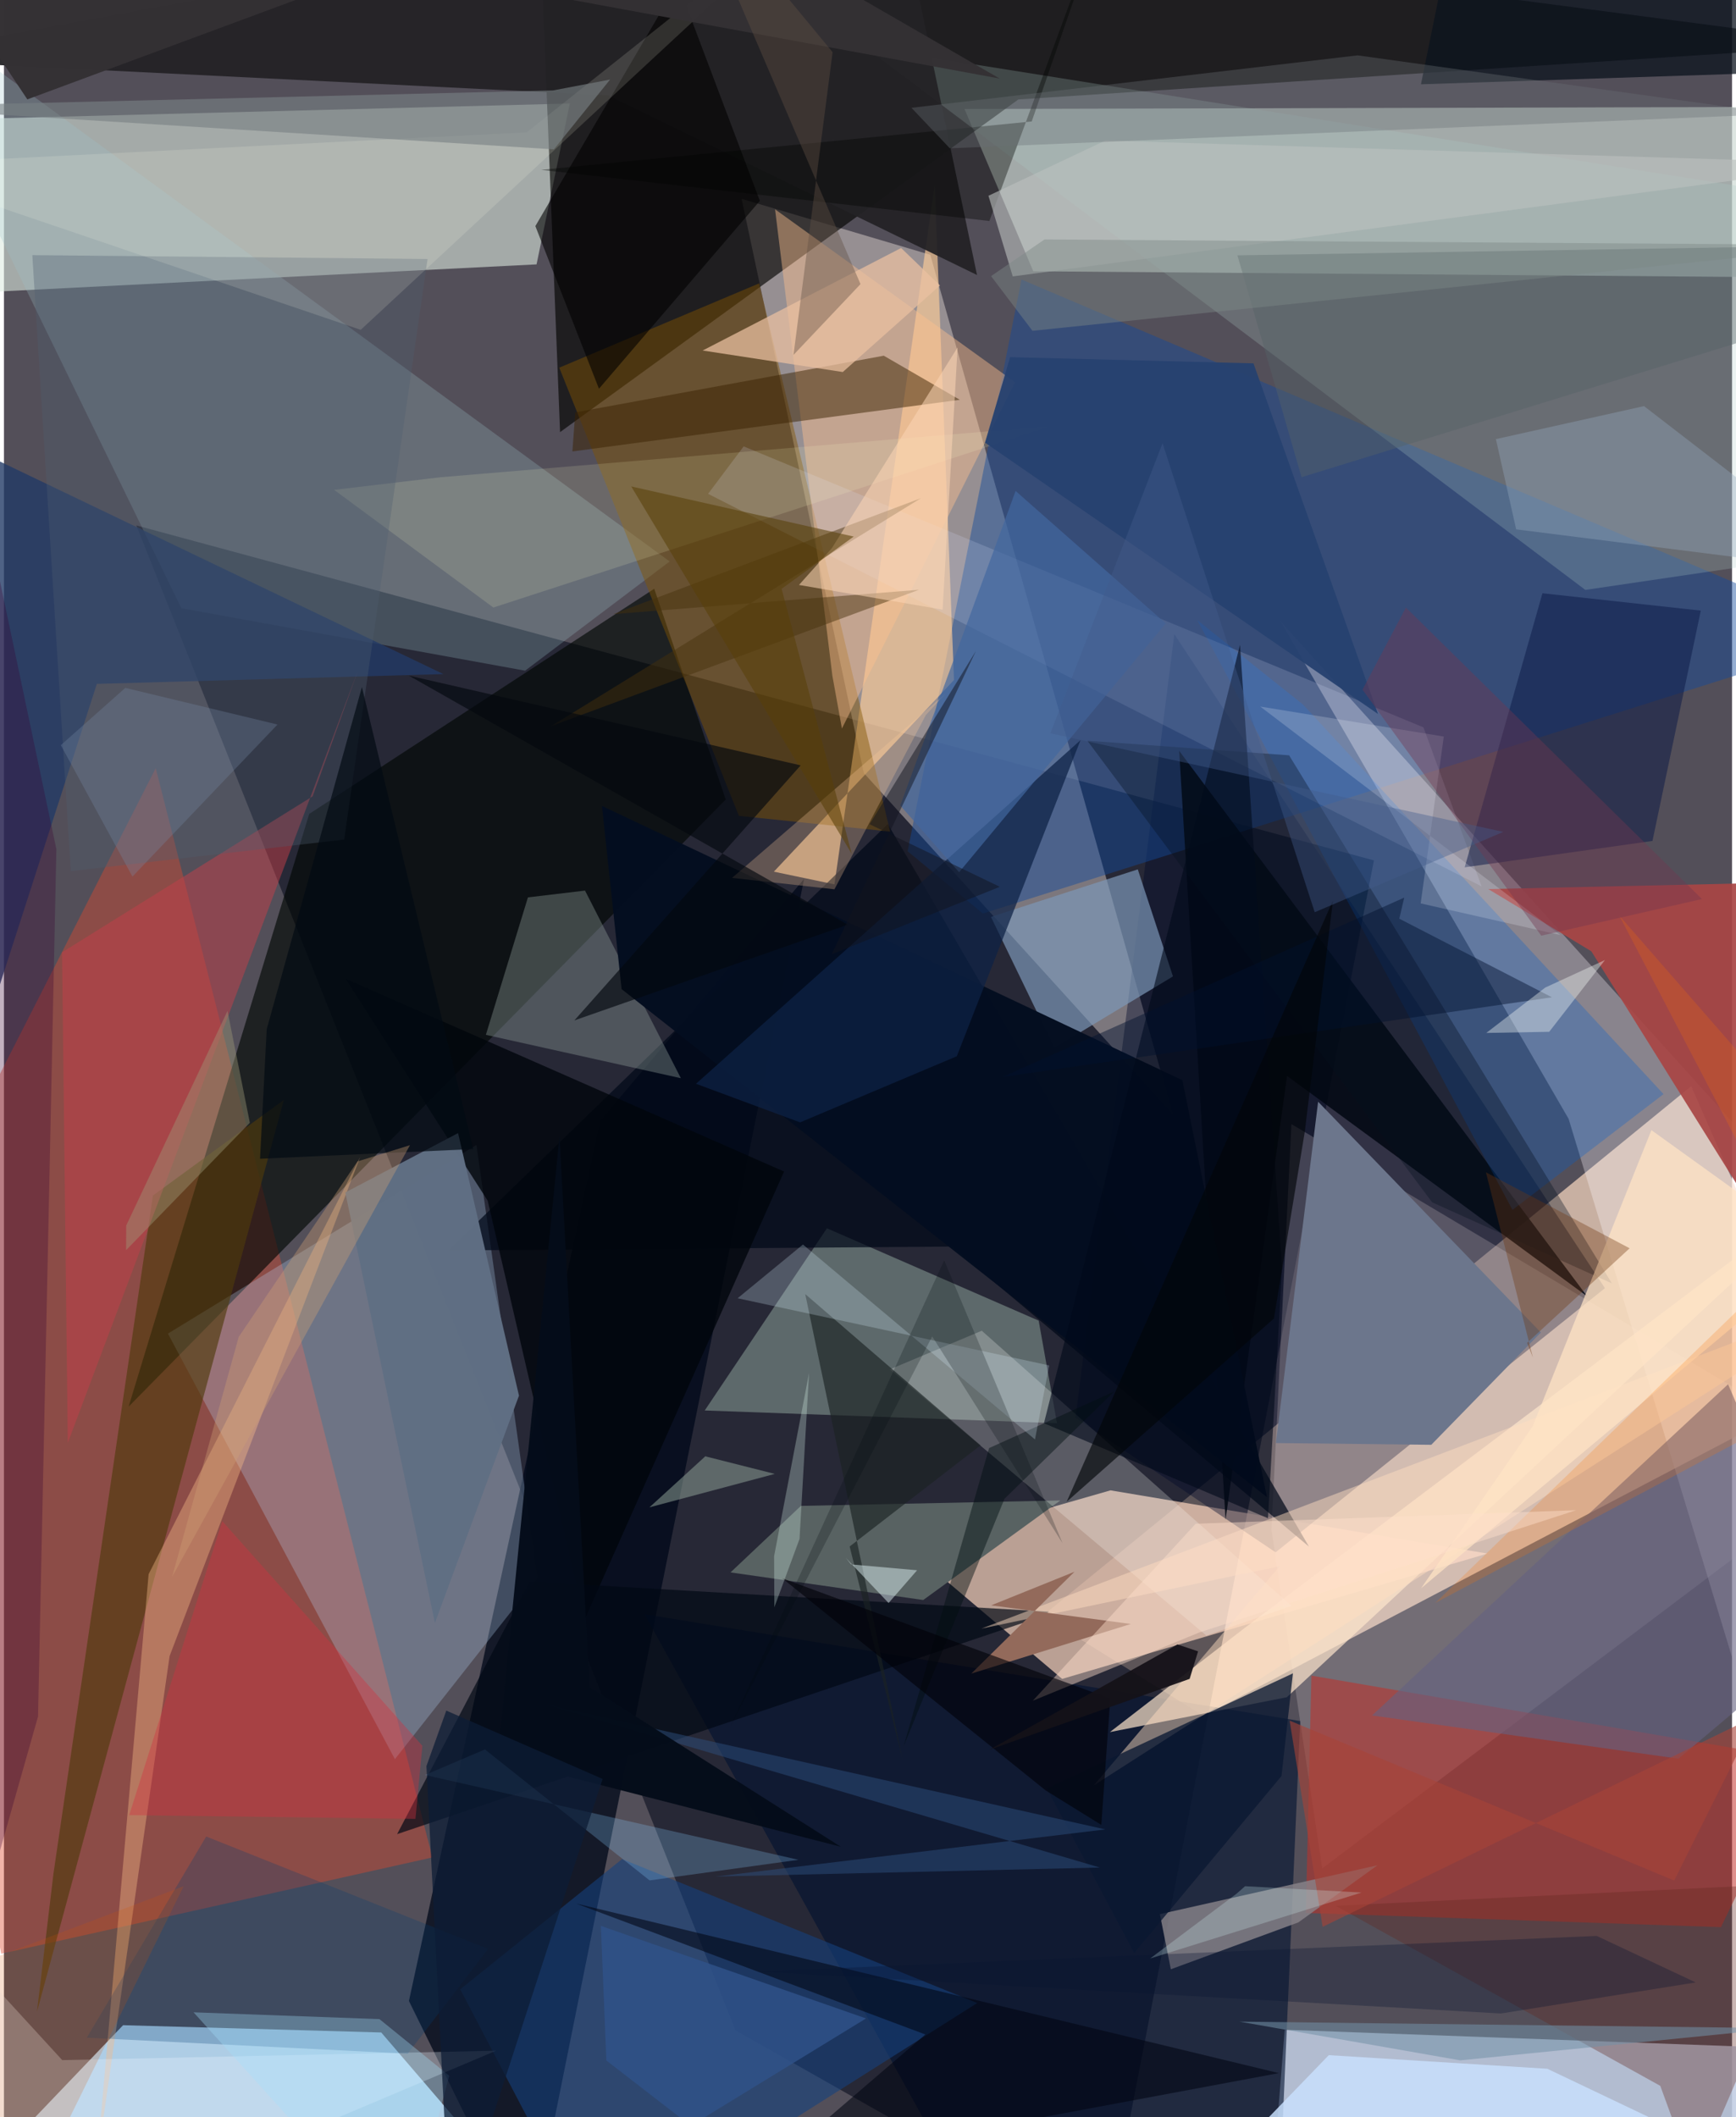 <svg xmlns="http://www.w3.org/2000/svg" width="228" height="278" viewBox="0 0 836 1024"><path fill="#534f59" d="M0 0h836v1024H0z"/><path fill="#f8d7bf" fill-opacity=".71" d="M880.606 672.314l-64.359-146.99-313.763 256.173 77.778 48.433z"/><path fill="#000717" fill-opacity=".533" d="M353.916 981.994l179.336 101.616 129.5-667.467L64.019 254.127z"/><path fill="#cbd8d1" fill-opacity=".663" d="M464.671 52.713L898 51.624v82.792l-400.044-3.211z"/><path fill="#fff3ea" fill-opacity=".392" d="M415.98 373.895l149.437 164.85-117.27-415.51-91.283-27.059z"/><path fill="#ddeae1" fill-opacity=".584" d="M257.654 127.871l16.094-77.802L-62 58.737l27.34 83.865z"/><path fill="#bde1fb" fill-opacity=".859" d="M270.886 1086H-44.167l101.8-106.486 124.889 3.527z"/><path fill="#ffd8c0" fill-opacity=".682" d="M717.682 751.405l-205.755 60.623-74.555-63.107 97.938-28.092z"/><path fill="#c0cce2" fill-opacity=".867" d="M619.598 981.727l-5.37 67.033L726.272 1086 898 991.937z"/><path fill="#020301" fill-opacity=".635" d="M898 21.63L258.318-62l10.708 271.003L490.758 48.085z"/><path fill="#e0482c" fill-opacity=".408" d="M-62 637.264l60.687 307.692 208.545-46.573L73.424 371.537z"/><path fill="#000819" fill-opacity=".765" d="M387.098 425.062L254.044 1086 195.92 967.794l92.521-425.64z"/><path fill="#000704" fill-opacity=".639" d="M147.67 393.658L60.302 680.355l288.867-293.646-34.587-101.947z"/><path fill="#000829" fill-opacity=".4" d="M566.182 306.697l208.323 316.34L615.181 750.8l-96.775-65.089z"/><path fill="#134a9b" fill-opacity=".451" d="M492.247 135.189L898 307.636l-424.45 134.21-36.379-30.126z"/><path fill="#fffaff" fill-opacity=".314" d="M756.94 541.155l96.066 316.414-9.705-306.916-226.044-250.557z"/><path fill="#b7d8f8" fill-opacity=".275" d="M228.59 553.759L79.334 645.02l109.798 205.833 68.932-87.524z"/><path fill="#7b8b87" fill-opacity=".655" d="M500.566 638.745l8.857 49.605-170.407-6.152 59.104-88.114z"/><path fill="#ffefef" fill-opacity=".188" d="M637.727 903.691l-24.535-163.808 9.651-196.196L898 707.437z"/><path fill="#c12f28" fill-opacity=".537" d="M629.812 925.223l2.692-114.79 237.385 40.758-39.263 80.904z"/><path fill="#ffcd98" fill-opacity=".639" d="M450.275 89.372L401.78 427.735l-29.33-6.137 87.149-92.707z"/><path fill="#9cc1c8" fill-opacity=".259" d="M85.827 294.156l166.294 30.233 69.93-52.833L-62-9.184z"/><path fill="#00122f" fill-opacity=".6" d="M616.045 1086l-150.754-24.241-155.378-281.018 317.167 51.663z"/><path fill="#adcac7" fill-opacity=".243" d="M416.409 22.714L898 99.37l-40.543 172.31-92.427 13.645z"/><path fill="#ffe6cd" fill-opacity=".694" d="M535.025 837.747l85.589-16.86L898 562.788 600.225 787.38z"/><path fill="#232225" fill-opacity=".945" d="M292.188 46.096l178.542 86.909L430.068-62-62 28.527z"/><path fill="#000918" fill-opacity=".714" d="M427.605 398.552l203.719 349.486-172.715-145.12-243.722 1.871z"/><path fill="#a94645" fill-opacity=".918" d="M898 668.387v-242.37l-179.914 4.001 49.84 30.085z"/><path fill="#835400" fill-opacity=".455" d="M355.54 394.604l-86.896-216.772 96.727-40.78 63.335 265.158z"/><path fill="#586262" d="M385.549 728.347l125.493-2.624-66.332 48.147-93.22-13.35z"/><path fill="#15417e" fill-opacity=".588" d="M470.84 968.794l-171.79-69.631-78.32 63.002L285.586 1086z"/><path fill="#7c97b7" fill-opacity=".694" d="M508.144 506.846l-30.668-63.368 71.036-22.996 17.026 51.772z"/><path fill="#020812" fill-opacity=".851" d="M765.907 626.997L568.541 363.165l22.44 371.923 29.747-214.704z"/><path fill="#fec08e" fill-opacity=".439" d="M400.768 326.868l4.616 25.497 83.798-167.484-116.144-83.653z"/><path fill="#6c768c" d="M743.52 644.47L635.753 532.861l-20.432 165.094 75.168.85z"/><path fill="#878389" fill-opacity=".82" d="M559.202 925.796l105.32-23.657-38.315 27.645-61.706 22.683z"/><path fill="#92a49e" fill-opacity=".369" d="M233.135 500.514l20.354-66.482 27.61-3.286 46.372 90.743z"/><path fill="#4f3b0c" fill-opacity=".639" d="M23.946 906.23l-7.98 66.824 119.437-441.073-63.341 46.27z"/><path fill="#0061ce" fill-opacity=".286" d="M729.783 585.193l73.069-56.01L628.419 340.76l-51.092-40.8z"/><path fill="#3a2200" fill-opacity=".49" d="M274.991 218.362l187.438-24.995-36.797-21.324-149.25 27.432z"/><path fill="#233a66" fill-opacity=".796" d="M-62 194.439V662.41L44.94 330.777l167.652-4.743z"/><path fill="#dfe5ff" fill-opacity=".173" d="M340.634 238.858l17.215-22.953 328.87 135.901 28.112 76.908z"/><path fill="#fffffe" fill-opacity=".235" d="M428.56 662.328l153.118 128.73 41.215-14.346-149.85-133.08z"/><path fill="#040e20" fill-opacity=".984" d="M570.097 522.465l-280.81-132.652 9.505 88.585L610.994 724.09z"/><path fill="#0a1945" fill-opacity=".506" d="M820.884 295.334l-76.605-8.39-37.622 132.55 90.849-12.758z"/><path fill="#f6bb86" fill-opacity=".404" d="M172.292 559.652L69.985 761.367l-25.158 285.957 35.307-246.337z"/><path fill="#656180" fill-opacity=".608" d="M661.848 829.7l148.226 20.911 74.854-62.97-50.852-118.122z"/><path fill="#c3404a" fill-opacity=".498" d="M30.89 697.841l140.304-373.355-21.872 60.67-121.22 75.448z"/><path fill="#00050c" fill-opacity=".8" d="M234.022 580.75l-68.805-107.398 212.187 93.274-96.435 216.57z"/><path fill="#0d2245" fill-opacity=".729" d="M460.961 510.874l-75.815 31.986-50.358-18.67 186.025-166.202z"/><path fill="#010814" fill-opacity=".682" d="M190.19 887.109l64.07-122.17 251.357 14.582-5.4 2.956z"/><path fill="#62271e" fill-opacity=".341" d="M817.656 1053.757l-16.365-44.896-157.028-87.1 235.095-11.388z"/><path fill="#ebc0a1" fill-opacity=".733" d="M338.016 169.531l67.784 10.408 47.03-41.871-18.804-18.123z"/><path fill="#ffddc0" fill-opacity=".475" d="M617.114 757.554l-144.26 30.141L898 626.058l-370.716 237.43z"/><path fill="#1b2222" fill-opacity=".647" d="M472.434 699.067l-84.801-73.168 47.082 225.098-25.584-103.015z"/><path fill-opacity=".584" d="M257.077 109.354l30.77 78.669 77.842-90.885-39.757-105.31z"/><path fill="#f0f7ff" fill-opacity=".29" d="M28.194 996.406l209.894-4.559L15.281 1086-62 898.03z"/><path fill="#c8e0fe" fill-opacity=".839" d="M551.982 1086L898 1072.67l-151.342-72.071-105.736-6.594z"/><path fill="#000919" fill-opacity=".604" d="M618.277 613.286l-20.3-301.396-94.864 376.48L611.5 734.33z"/><path fill="#0a1831" fill-opacity=".773" d="M618.04 858.977l5.53-49.643-119.111 55.638 42.337 79.602z"/><path fill="#606f83" fill-opacity=".984" d="M249.151 675.019l-40.675 109.94-43.343-208.213 54.551-28.706z"/><path fill="#ffffc9" fill-opacity=".141" d="M211.273 230.82l295.377-24.749-269.9 87.772-77.037-56.925z"/><path fill="#030f1f" fill-opacity=".345" d="M690.926 581.525l86.963 39.21-156.17-255.412-97.614-7.076z"/><path fill="#ffe3c5" fill-opacity=".733" d="M685.566 768.204l53.984-78.365 57.444-143.23 82.284 59.183z"/><path fill="#4e5f71" fill-opacity=".333" d="M32.33 421.346l-18.606-297.95 191.203 1.88-40.341 280.781z"/><path fill="#ffffed" fill-opacity=".141" d="M252.877 64.006L411.255-62 172.598 159.531-62 79.894z"/><path fill="#2e4f7e" fill-opacity=".494" d="M262.365 824.44l267.814 78.826-185.925 4.368 188.565-22.815z"/><path fill="#010510" fill-opacity=".561" d="M616.785 1002.694l-246.249 45.962 75.207-64.65-168.922-63.324z"/><path fill="#0b131e" fill-opacity=".749" d="M898 33.757L876.944.054 706.502-62 685.504 40.768z"/><path fill="#87cdff" fill-opacity=".251" d="M203.747 858.492l28.918-12.35 79.67 63.334 72.022-9.958z"/><path fill="#013d72" fill-opacity=".255" d="M195.326 993.306l38.896-50.67L97.84 888.253l-57.752 97.31z"/><path fill="#46300b" fill-opacity=".463" d="M264.713 351.199l177.952-65.949-147.916 11.79 148.891-56.106z"/><path fill="#546366" fill-opacity=".431" d="M627.734 230.8L596.71 123.501 898 118.627v28.928z"/><path fill="#d33140" fill-opacity=".38" d="M105.61 735.718l96.81 108.68-3.355 35.33-138.479-1.82z"/><path fill="#380033" fill-opacity=".306" d="M16.493 830.203l8.864-419.473L-62-4.207l22.402 1032.037z"/><path fill="#fbca9c" fill-opacity=".278" d="M401.768 430.122l44.203-84.271 9.772-10.583L352.244 424.6z"/><path fill="#95a9bd" fill-opacity=".369" d="M731.565 256.028l-9.81-43.641 71.66-15.968L898 277.077z"/><path fill="#96aa9e" fill-opacity=".498" d="M339.903 703.808l-27.628 25.23 60.625-16.165-33.676-8.516z"/><path fill="#000300" fill-opacity=".376" d="M497.203 58.75L259.915 82.154l216.81 24.743L538.991-62z"/><path fill="#fc7400" fill-opacity=".212" d="M781.438 442.825L898 576.404 692.416 775.298 898 665.952z"/><path fill="#26416f" fill-opacity=".953" d="M486.75 172.76l-12.157 41.318L664.741 345.35l-60.26-169.604z"/><path fill="#2f5288" fill-opacity=".835" d="M332.248 1028.17l-40.824-31.578-2.653-65.11 128.289 44.764z"/><path fill="#936a5b" d="M517.894 760.2l-49.923 49.255 77.178-24-67.55-9.014z"/><path fill="#050d1a" fill-opacity=".984" d="M268.748 549.725l-29.933 300.808 166.038 42.691-121.517-77.203z"/><path fill="#020e10" fill-opacity=".451" d="M484.033 724.909l-48.865 119.917 41.402-144.434 60.461-27.328z"/><path fill="#bbc0be" fill-opacity=".604" d="M532.882 67.957L898 79.132 488.022 133.69l-11.755-39z"/><path fill="#4267a0" fill-opacity=".69" d="M433.601 389.602l28.477 32.267 99.96-120.344-72.633-64.073z"/><path fill="#fcd5b5" fill-opacity=".549" d="M400.5 265.162l60.841-97.127-7.245 126.83-69.48-11.943z"/><path fill="#00112e" fill-opacity=".451" d="M677.41 434.147l-194.52 86.805 265.975-38.597-73.843-38.011z"/><path fill="#9d9a77" fill-opacity=".42" d="M118.954 543.055l-59.862 61.61.043-11.896 49.016-103.826z"/><path fill="#ffe0cd" fill-opacity=".447" d="M578.342 789.537l182.238-59.105-184.071 6.557-78.78 85.593z"/><path fill="#f1f7fe" fill-opacity=".2" d="M607.75 341.732l145.235 110.533-67.613-15.322 11.184-80.7z"/><path fill="#73354e" fill-opacity=".396" d="M657.226 333.56l20.994-39.708 143.23 140.983-77.75 17.72z"/><path fill="#697074" fill-opacity=".361" d="M654.86 26.779l203.98 28.353-401.259 16.592-18.556-19.575z"/><path fill="#000107" fill-opacity=".604" d="M376.483 763.35l127.46 102.617 26.931 16.673 4.33-61.06z"/><path fill="#d3edf8" fill-opacity=".247" d="M505.675 660.413l-150.759-32.491 31.617-25.989 112.252 94.28z"/><path fill="#151218" fill-opacity=".937" d="M476.781 846.276l90.938-50.914 9.961 3.328-4.077 13.323z"/><path fill="#020a13" fill-opacity=".698" d="M173.17 332.296l-46.05 165.459-3.238 62.695 103.178-4.692z"/><path fill="#798183" fill-opacity=".624" d="M265.57 43.746l27.66-5.268-27.19 33.754L-62 51.69z"/><path fill="#071332" fill-opacity=".318" d="M724.186 973.853l-359.902-20.302 406.248-17.212 47.913 22.496z"/><path fill="#e6f8fb" fill-opacity=".463" d="M407.263 753.51l2.548 3.136 31.941 2.833-13.795 15.841z"/><path fill="#6f370e" fill-opacity=".357" d="M739.686 656.646l-22.76-89.65 69.53 36.753-49.626 45.774z"/><path fill="#343134" fill-opacity=".992" d="M481.694 38.002L308.349-62 11.314 48.07-62-62z"/><path fill="#7c8986" fill-opacity=".443" d="M497.56 160.004L898 118.514l-394.604-2.703-25.863 17.736z"/><path fill="#583f08" fill-opacity=".561" d="M410.148 413.022l-33.946-128.243 34.875-25.26-107.613-24.24z"/><path fill="#7391a6" fill-opacity=".553" d="M859.45 980.959l-261.765-3.166 106.802 18.725L898 977.108z"/><path fill="#e4fff4" fill-opacity=".278" d="M384.877 744.319l4.596-80.234-16.894 88.574.11 24.742z"/><path fill="#010c0e" fill-opacity=".231" d="M449.067 646.36l-97.675 188.773L454.859 609.57l57.25 136.808z"/><path fill="#04090f" fill-opacity=".655" d="M385.42 370.178L275.96 493.529l132.256-46.284-212.338-120.473z"/><path fill="#020509" fill-opacity=".639" d="M629.283 547.558l-14.902 90.146-100.277 88.656 128.853-290.903z"/><path fill="#fbfffb" fill-opacity=".369" d="M774.514 464.338l-26.967 34.706-30.441.553 28.532-21.952z"/><path fill="#d55500" fill-opacity=".184" d="M-62 1086V968.57l148.926-56.283L1.4 1086z"/><path fill="#ce9f74" fill-opacity=".365" d="M81.354 762.668l115.063-208.777-25.398 7.856-57.44 84.85z"/><path fill="#7488a4" fill-opacity=".31" d="M62.161 423.984l-34.655-63.583 31.206-27.697 73.615 17.727z"/><path fill="#a3e2fe" fill-opacity=".325" d="M215.416 1003.964l-33.764-27.386-89.937-3.291L193.705 1086z"/><path fill="#614f44" fill-opacity=".404" d="M414.373 137.413l-32.408 34.24 18.91-146.418L328.773-62z"/><path fill="#0d1c35" fill-opacity=".753" d="M216.19 1086l-11.807-231.797 9.61-26.848 75.631 33.062z"/><path fill="#a84237" fill-opacity=".604" d="M808.01 909.55l-186.049-77.354 15.977 99.754 209.874-102.107z"/><path fill="#11141d" fill-opacity=".49" d="M418.793 398.664l62.98 30.25-81.376 32.675 69.828-146.768z"/><path fill="#425d8b" fill-opacity=".396" d="M634.112 441.215l91.244-38.865-219.162-47.67 54.292-140.315z"/><path fill="#d6fbfd" fill-opacity=".239" d="M554.499 947.258l102.261-31.907-56.342-3.061-4.009 3.536z"/></svg>